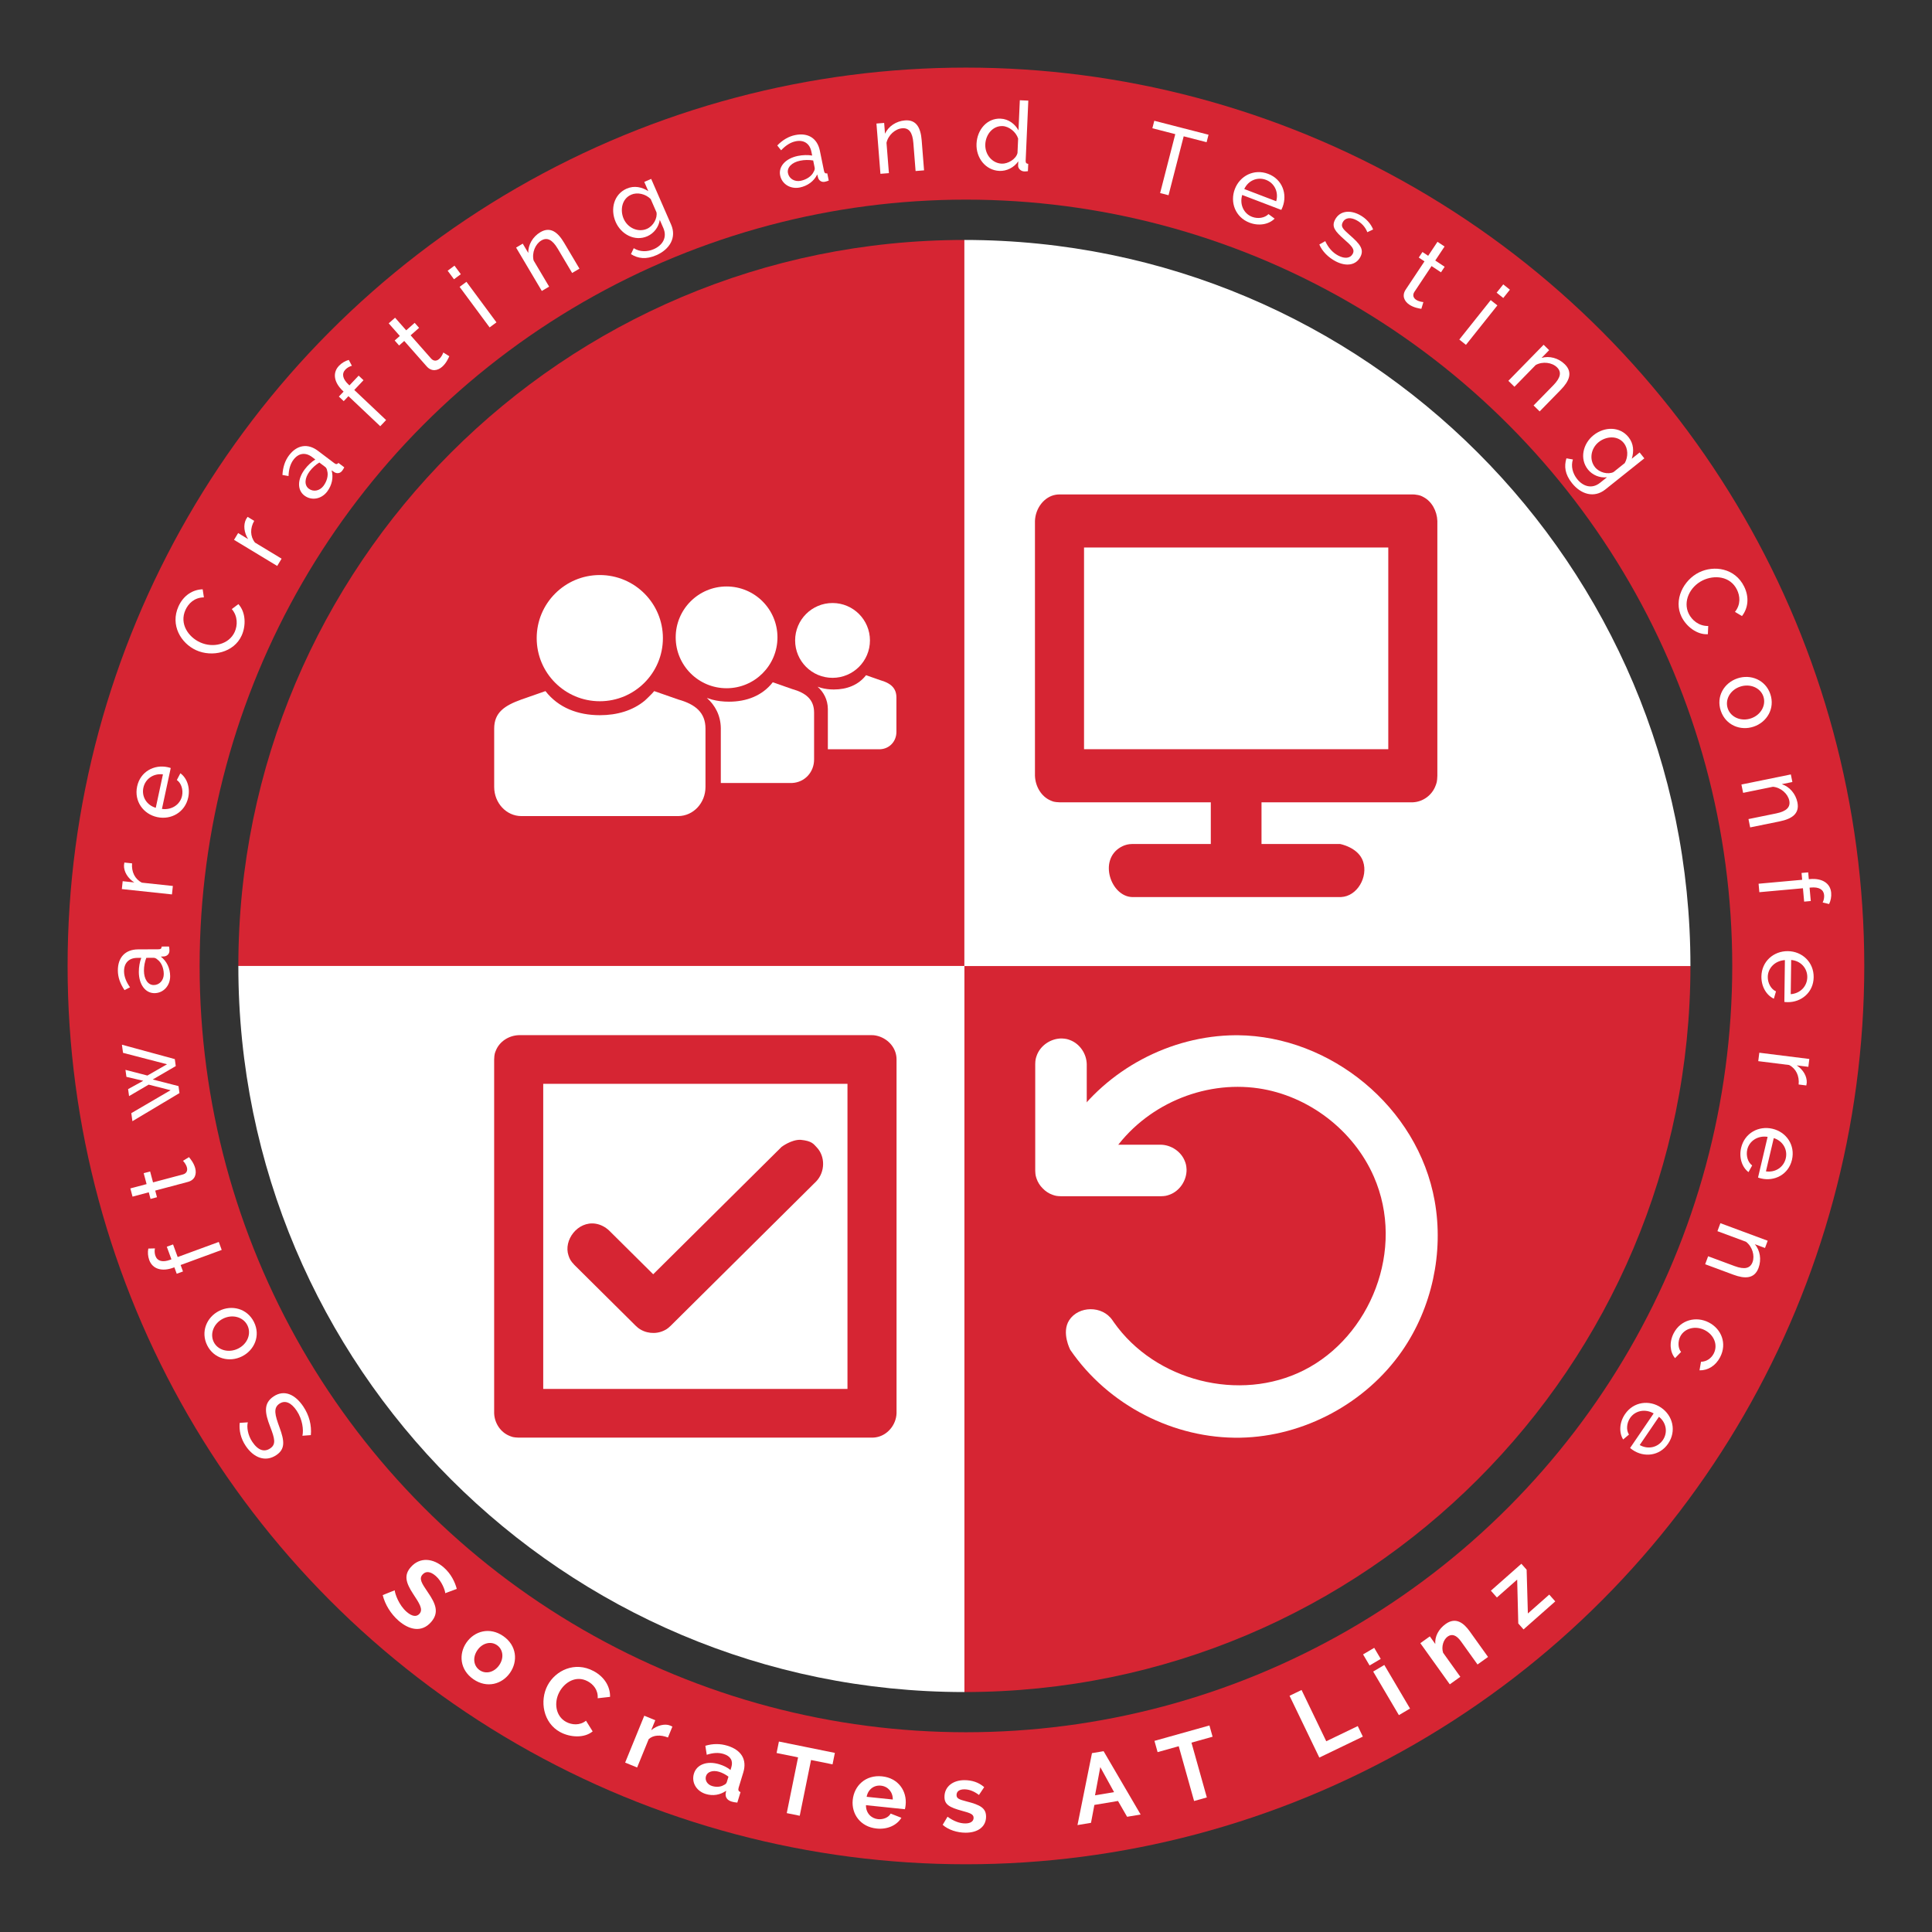<?xml version="1.0" encoding="UTF-8" standalone="no"?>
<!DOCTYPE svg PUBLIC "-//W3C//DTD SVG 1.1//EN" "http://www.w3.org/Graphics/SVG/1.1/DTD/svg11.dtd">
<svg width="100%" height="100%" viewBox="0 0 600 600" version="1.1" xmlns="http://www.w3.org/2000/svg" xmlns:xlink="http://www.w3.org/1999/xlink" xml:space="preserve" xmlns:serif="http://www.serif.com/" style="fill-rule:evenodd;clip-rule:evenodd;stroke-linecap:round;stroke-linejoin:round;stroke-miterlimit:1.5;">
    <rect x="0" y="0" width="600" height="600" fill="#333333" stroke="none"/>
    <g transform="matrix(1,0,0,1,-12.5,-2)">
        <g transform="matrix(1,0,0,1,20.5,14.5)">
            <g transform="matrix(1.032,0,0,1.032,-18.627,-14.371)">
                <path d="M300.5,511C421.174,511 519,413.174 519,292.5L300.5,292.5L300.5,511Z" style="fill:rgb(214,37,51);"/>
            </g>
            <g transform="matrix(-1.032,0,0,-1.032,601.627,589.371)">
                <path d="M300.5,511C421.174,511 519,413.174 519,292.5L300.5,292.5L300.5,511Z" style="fill:rgb(214,37,51);"/>
            </g>
            <g transform="matrix(-1.032,0,0,1.032,601.627,-14.371)">
                <path d="M300.5,511C421.174,511 519,413.174 519,292.5L300.5,292.5L300.5,511Z" style="fill:white;"/>
            </g>
            <g transform="matrix(1.032,0,0,-1.032,-18.627,589.371)">
                <path d="M300.5,511C421.174,511 519,413.174 519,292.5L300.5,292.5L300.5,511Z" style="fill:white;"/>
            </g>
        </g>
        <g transform="matrix(1.183,0,0,1.183,-43.011,-44.047)">
            <circle cx="300.5" cy="292.5" r="218.5" style="fill:none;stroke:rgb(214,37,51);stroke-width:34.66px;"/>
        </g>
        <g transform="matrix(1,0,0,1,12.734,3.556)">
            <g>
                <g transform="matrix(-0.557,-0.831,0.831,-0.557,-214.284,772.678)">
                    <path d="M115.397,424.509C113.597,423.039 111.257,422.079 108.407,422.079C103.997,422.079 100.757,424.299 100.757,428.379C100.757,431.769 103.007,432.939 107.327,433.989C111.287,434.949 113.477,435.669 113.477,438.069C113.477,440.199 111.707,441.309 108.677,441.309C105.437,441.309 102.527,439.809 101.237,438.459L99.947,440.739C102.347,442.689 105.347,443.739 108.617,443.739C112.997,443.739 116.357,441.909 116.357,437.799C116.357,433.959 113.597,432.699 109.157,431.709C105.317,430.839 103.547,430.239 103.547,427.959C103.547,425.799 105.047,424.479 108.347,424.479C110.897,424.479 113.147,425.589 114.137,426.699L115.397,424.509Z" style="fill:white;fill-rule:nonzero;"/>
                </g>
                <g transform="matrix(-0.448,-0.894,0.894,-0.448,-253.643,677.708)">
                    <path d="M91.377,417.461C96.087,417.461 99.297,413.711 99.297,409.361C99.297,404.981 96.057,401.231 91.377,401.231C86.727,401.231 83.487,404.981 83.487,409.361C83.487,413.711 86.667,417.461 91.377,417.461ZM86.187,409.391C86.187,406.121 88.527,403.511 91.377,403.511C94.257,403.511 96.597,406.091 96.597,409.331C96.597,412.601 94.257,415.181 91.377,415.181C88.497,415.181 86.187,412.661 86.187,409.391Z" style="fill:white;fill-rule:nonzero;"/>
                </g>
                <g transform="matrix(-0.345,-0.939,0.939,-0.345,-272.067,589.022)">
                    <path d="M75.106,389.444L75.106,375.854L79.276,375.854L79.276,373.784L75.106,373.784L75.106,373.364C75.106,370.874 76.066,369.494 77.806,369.494C78.586,369.494 79.486,369.764 80.056,370.154L80.716,368.204C79.756,367.604 78.496,367.244 77.266,367.244C74.326,367.244 72.466,369.614 72.466,373.454L72.466,373.784L70.336,373.784L70.336,375.854L72.466,375.854L72.466,389.444L75.106,389.444Z" style="fill:white;fill-rule:nonzero;"/>
                </g>
                <g transform="matrix(-0.257,-0.966,0.966,-0.257,-277.214,521.817)">
                    <path d="M71.598,364.599C71.298,364.779 70.338,365.259 69.288,365.259C68.358,365.259 67.578,364.749 67.518,363.609L67.518,353.889L71.028,353.889L71.028,351.819L67.518,351.819L67.518,346.599L64.878,346.599L64.878,351.819L62.748,351.819L62.748,353.889L64.878,353.889L64.878,364.419C64.878,366.669 66.498,367.689 68.418,367.689C70.098,367.689 71.568,366.999 72.228,366.699L71.598,364.599Z" style="fill:white;fill-rule:nonzero;"/>
                </g>
                <g transform="matrix(-0.136,-0.991,0.991,-0.136,-277.503,447.521)">
                    <path d="M72.688,342.105L70.048,335.595L72.718,329.085L70.528,329.085L68.608,334.095L66.688,329.085L64.498,329.085L67.198,335.595L64.558,342.105L59.158,329.055L56.638,329.055L63.298,344.715L65.488,344.715L68.608,337.065L71.758,344.715L73.948,344.715L80.608,329.055L78.058,329.055L72.688,342.105Z" style="fill:white;fill-rule:nonzero;"/>
                </g>
                <g transform="matrix(-0.005,-1,1,-0.005,-255.23,361.641)">
                    <path d="M58.497,308.13C60.927,308.13 63.177,307.11 64.587,305.25L64.647,306.36C64.767,307.23 65.397,307.95 66.447,307.95C66.837,307.95 67.167,307.92 67.707,307.83L67.707,305.55C67.107,305.52 66.867,305.25 66.867,304.59L66.867,298.2C66.867,294.24 64.407,291.9 60.327,291.9C58.257,291.9 56.247,292.59 54.237,293.94L55.107,295.65C56.817,294.45 58.467,293.82 60.087,293.82C62.697,293.82 64.227,295.38 64.227,297.93L64.227,299.19C63.027,298.71 61.377,298.41 59.847,298.41C55.977,298.41 53.247,300.39 53.247,303.24C53.247,306 55.527,308.13 58.497,308.13ZM59.187,306.15C57.237,306.15 55.767,304.8 55.767,303.03C55.767,301.23 57.597,300 60.237,300C61.587,300 62.997,300.27 64.227,300.75L64.227,303.06C64.227,303.42 64.017,303.87 63.657,304.23C62.817,305.4 61.047,306.15 59.187,306.15Z" style="fill:white;fill-rule:nonzero;"/>
                </g>
                <g transform="matrix(0.106,-0.994,0.994,0.106,-229.285,301.557)">
                    <path d="M63.452,262.526C63.242,262.496 62.972,262.496 62.582,262.496C60.602,262.646 58.712,264.086 57.632,266.246L57.632,262.616L55.172,262.616L55.172,278.276L57.812,278.276L57.812,268.616C58.652,266.336 60.812,264.986 63.452,264.926L63.452,262.526Z" style="fill:white;fill-rule:nonzero;"/>
                </g>
                <g transform="matrix(0.21,-0.978,0.978,0.21,-205.157,256.063)">
                    <path d="M65.008,255.343C68.158,255.343 70.828,253.693 71.848,251.383L69.568,250.753C68.908,252.313 67.018,253.363 65.098,253.363C62.368,253.363 60.058,251.203 59.818,248.113L72.808,248.113C72.838,247.933 72.868,247.513 72.868,247.093C72.868,242.893 69.778,239.113 65.038,239.113C60.328,239.113 57.028,242.803 57.028,247.213C57.028,251.623 60.298,255.343 65.008,255.343ZM59.758,246.163C59.968,243.193 62.248,241.093 65.038,241.093C67.828,241.093 70.108,243.163 70.378,246.163L59.758,246.163Z" style="fill:white;fill-rule:nonzero;"/>
                </g>
                <g transform="matrix(0.413,-0.911,0.911,0.413,-146.469,184.607)">
                    <path d="M71.156,195.137C71.156,200.537 75.296,206.117 81.146,206.117C84.446,206.117 88.256,204.347 89.606,201.167L87.356,199.937C86.126,202.577 83.486,203.687 81.266,203.687C77.036,203.687 73.886,199.697 73.886,195.257C73.886,191.237 76.436,186.947 81.176,186.947C83.336,186.947 85.826,187.847 87.086,190.547L89.216,189.167C87.896,186.437 85.076,184.517 81.296,184.517C74.876,184.517 71.156,189.977 71.156,195.137Z" style="fill:white;fill-rule:nonzero;"/>
                </g>
                <g transform="matrix(0.518,-0.856,0.856,0.518,-109.76,157.315)">
                    <path d="M95.056,160.256C94.846,160.226 94.576,160.226 94.186,160.226C92.206,160.376 90.316,161.816 89.236,163.976L89.236,160.346L86.776,160.346L86.776,176.006L89.416,176.006L89.416,166.346C90.256,164.066 92.416,162.716 95.056,162.656L95.056,160.256Z" style="fill:white;fill-rule:nonzero;"/>
                </g>
                <g transform="matrix(0.603,-0.798,0.798,0.603,-85.704,139.535)">
                    <path d="M103.531,156.2C105.961,156.2 108.211,155.18 109.621,153.32L109.681,154.43C109.801,155.3 110.431,156.02 111.481,156.02C111.871,156.02 112.201,155.99 112.741,155.9L112.741,153.62C112.141,153.59 111.901,153.32 111.901,152.66L111.901,146.27C111.901,142.31 109.441,139.97 105.361,139.97C103.291,139.97 101.281,140.66 99.271,142.01L100.141,143.72C101.851,142.52 103.501,141.89 105.121,141.89C107.731,141.89 109.261,143.45 109.261,146L109.261,147.26C108.061,146.78 106.411,146.48 104.881,146.48C101.011,146.48 98.281,148.46 98.281,151.31C98.281,154.07 100.561,156.2 103.531,156.2ZM104.221,154.22C102.271,154.22 100.801,152.87 100.801,151.1C100.801,149.3 102.631,148.07 105.271,148.07C106.621,148.07 108.031,148.34 109.261,148.82L109.261,151.13C109.261,151.49 109.051,151.94 108.691,152.3C107.851,153.47 106.081,154.22 104.221,154.22Z" style="fill:white;fill-rule:nonzero;"/>
                </g>
                <g transform="matrix(0.687,-0.727,0.727,0.687,-60.385,125.789)">
                    <path d="M121.383,132.966L121.383,119.376L125.553,119.376L125.553,117.306L121.383,117.306L121.383,116.886C121.383,114.396 122.343,113.016 124.083,113.016C124.863,113.016 125.763,113.286 126.333,113.676L126.993,111.726C126.033,111.126 124.773,110.766 123.543,110.766C120.603,110.766 118.743,113.136 118.743,116.976L118.743,117.306L116.613,117.306L116.613,119.376L118.743,119.376L118.743,132.966L121.383,132.966Z" style="fill:white;fill-rule:nonzero;"/>
                </g>
                <g transform="matrix(0.75,-0.662,0.662,0.75,-44.027,116.502)">
                    <path d="M141.678,113.603C141.378,113.783 140.418,114.263 139.368,114.263C138.438,114.263 137.658,113.753 137.598,112.613L137.598,102.893L141.108,102.893L141.108,100.823L137.598,100.823L137.598,95.603L134.958,95.603L134.958,100.823L132.828,100.823L132.828,102.893L134.958,102.893L134.958,113.423C134.958,115.673 136.578,116.693 138.498,116.693C140.178,116.693 141.648,116.003 142.308,115.703L141.678,113.603Z" style="fill:white;fill-rule:nonzero;"/>
                </g>
                <g transform="matrix(0.804,-0.595,0.595,0.804,-30.907,109.124)">
                    <path d="M154.84,101.443L154.84,85.783L152.2,85.783L152.2,101.443L154.84,101.443ZM154.84,82.843L154.84,79.543L152.2,79.543L152.2,82.843L154.84,82.843Z" style="fill:white;fill-rule:nonzero;"/>
                </g>
                <g transform="matrix(0.86,-0.51,0.51,0.86,-22.639,97.301)">
                    <path d="M181.951,80.601C181.951,76.821 180.901,74.031 177.271,74.031C174.511,74.031 171.991,75.471 170.761,77.661L170.761,74.301L168.361,74.301L168.361,89.961L171.001,89.961L171.001,80.511C171.721,78.141 174.061,76.401 176.221,76.401C178.291,76.401 179.311,77.871 179.311,81.201L179.311,89.961L181.951,89.961L181.951,80.601Z" style="fill:white;fill-rule:nonzero;"/>
                </g>
                <g transform="matrix(0.917,-0.4,0.4,0.917,-13.913,83.365)">
                    <path d="M201.328,75.226C203.548,75.226 205.738,74.026 206.908,72.106L206.908,74.866C206.908,78.136 204.448,79.696 201.568,79.696C199.318,79.696 197.218,78.766 195.988,76.936L194.458,78.286C195.928,80.416 198.028,81.736 201.568,81.736C206.008,81.736 209.548,79.306 209.548,74.866L209.548,59.386L207.208,59.386L207.208,62.506C205.888,60.556 203.968,59.116 201.358,59.116C197.068,59.116 194.098,62.836 194.098,67.246C194.098,71.416 197.068,75.226 201.328,75.226ZM202.138,73.066C199.138,73.066 196.768,70.426 196.768,67.306C196.768,64.396 198.718,61.396 201.898,61.396C203.968,61.396 206.068,62.926 206.908,65.056L206.908,69.556C206.488,71.326 204.358,73.066 202.138,73.066Z" style="fill:white;fill-rule:nonzero;"/>
                </g>
                <g transform="matrix(0.98,-0.201,0.201,0.98,-6.649,49.737)">
                    <path d="M248.137,57.964C250.567,57.964 252.817,56.944 254.227,55.084L254.287,56.194C254.407,57.064 255.037,57.784 256.087,57.784C256.477,57.784 256.807,57.754 257.347,57.664L257.347,55.384C256.747,55.354 256.507,55.084 256.507,54.424L256.507,48.034C256.507,44.074 254.047,41.734 249.967,41.734C247.897,41.734 245.887,42.424 243.877,43.774L244.747,45.484C246.457,44.284 248.107,43.654 249.727,43.654C252.337,43.654 253.867,45.214 253.867,47.764L253.867,49.024C252.667,48.544 251.017,48.244 249.487,48.244C245.617,48.244 242.887,50.224 242.887,53.074C242.887,55.834 245.167,57.964 248.137,57.964ZM248.827,55.984C246.877,55.984 245.407,54.634 245.407,52.864C245.407,51.064 247.237,49.834 249.877,49.834C251.227,49.834 252.637,50.104 253.867,50.584L253.867,52.894C253.867,53.254 253.657,53.704 253.297,54.064C252.457,55.234 250.687,55.984 248.827,55.984Z" style="fill:white;fill-rule:nonzero;"/>
                </g>
                <g transform="matrix(0.997,-0.079,0.079,0.997,-3.31,21.665)">
                    <path d="M286.764,43.135C286.764,39.355 285.714,36.565 282.084,36.565C279.324,36.565 276.804,38.005 275.574,40.195L275.574,36.835L273.174,36.835L273.174,52.495L275.814,52.495L275.814,43.045C276.534,40.675 278.874,38.935 281.034,38.935C283.104,38.935 284.124,40.405 284.124,43.735L284.124,52.495L286.764,52.495L286.764,43.135Z" style="fill:white;fill-rule:nonzero;"/>
                </g>
                <g transform="matrix(0.999,0.044,-0.044,0.999,2.527,-13.212)">
                    <path d="M310.172,51.135C312.422,51.135 314.672,49.905 315.902,47.895L315.902,49.215C315.902,50.115 316.802,50.955 317.852,50.955C318.182,50.955 318.452,50.925 319.022,50.835L319.022,48.555C318.422,48.525 318.182,48.255 318.182,47.595L318.182,28.935L315.542,28.935L315.542,38.295C314.402,36.405 312.332,34.905 309.812,34.905C305.672,34.905 302.702,38.595 302.702,43.035C302.702,47.355 305.822,51.135 310.172,51.135ZM310.802,48.855C307.772,48.855 305.432,46.215 305.432,43.065C305.432,40.065 307.472,37.185 310.562,37.185C312.542,37.185 314.792,38.805 315.542,40.845L315.542,45.345C315.152,47.295 312.692,48.855 310.802,48.855Z" style="fill:white;fill-rule:nonzero;"/>
                </g>
                <g transform="matrix(0.968,0.249,-0.249,0.968,25.174,-86.032)">
                    <path d="M370.527,35.18L353.127,35.18L353.127,37.58L360.477,37.58L360.477,56.48L363.177,56.48L363.177,37.58L370.527,37.58L370.527,35.18Z" style="fill:white;fill-rule:nonzero;"/>
                </g>
                <g transform="matrix(0.934,0.357,-0.357,0.934,47.786,-131.175)">
                    <path d="M388.619,64.278C391.769,64.278 394.439,62.628 395.459,60.318L393.179,59.688C392.519,61.248 390.629,62.298 388.709,62.298C385.979,62.298 383.669,60.138 383.429,57.048L396.419,57.048C396.449,56.868 396.479,56.448 396.479,56.028C396.479,51.828 393.389,48.048 388.649,48.048C383.939,48.048 380.639,51.738 380.639,56.148C380.639,60.558 383.909,64.278 388.619,64.278ZM383.369,55.098C383.579,52.128 385.859,50.028 388.649,50.028C391.439,50.028 393.719,52.098 393.989,55.098L383.369,55.098Z" style="fill:white;fill-rule:nonzero;"/>
                </g>
                <g transform="matrix(0.886,0.464,-0.464,0.886,81.646,-180.56)">
                    <path d="M415.515,76.003C419.295,76.003 421.725,74.143 421.725,71.233C421.725,68.563 419.745,67.723 415.575,66.733C412.905,66.073 411.885,65.743 411.885,64.273C411.885,62.473 413.415,61.693 415.335,61.693C417.045,61.693 418.755,62.263 420.075,63.433L421.275,61.843C419.865,60.613 417.735,59.773 415.395,59.773C412.065,59.773 409.395,61.483 409.395,64.633C409.395,67.093 410.985,67.813 414.765,68.743C417.765,69.463 419.175,69.913 419.175,71.473C419.175,73.093 417.705,74.053 415.455,74.053C413.445,74.053 411.615,73.333 409.785,71.953L408.645,73.723C410.385,75.193 413.025,76.003 415.515,76.003Z" style="fill:white;fill-rule:nonzero;"/>
                </g>
                <g transform="matrix(0.833,0.554,-0.554,0.833,121.752,-224.368)">
                    <path d="M441.666,86.361C441.366,86.541 440.406,87.021 439.356,87.021C438.426,87.021 437.646,86.511 437.586,85.371L437.586,75.651L441.096,75.651L441.096,73.581L437.586,73.581L437.586,68.361L434.946,68.361L434.946,73.581L432.816,73.581L432.816,75.651L434.946,75.651L434.946,86.181C434.946,88.431 436.566,89.451 438.486,89.451C440.166,89.451 441.636,88.761 442.296,88.461L441.666,86.361Z" style="fill:white;fill-rule:nonzero;"/>
                </g>
                <g transform="matrix(0.782,0.623,-0.623,0.782,162.45,-258.882)">
                    <path d="M455.991,102.733L455.991,87.073L453.351,87.073L453.351,102.733L455.991,102.733ZM455.991,84.133L455.991,80.833L453.351,80.833L453.351,84.133L455.991,84.133Z" style="fill:white;fill-rule:nonzero;"/>
                </g>
                <g transform="matrix(0.715,0.699,-0.699,0.715,213.798,-293.356)">
                    <path d="M482.208,106.03C482.208,102.25 481.158,99.46 477.528,99.46C474.768,99.46 472.248,100.9 471.018,103.09L471.018,99.73L468.618,99.73L468.618,115.39L471.258,115.39L471.258,105.94C471.978,103.57 474.318,101.83 476.478,101.83C478.548,101.83 479.568,103.3 479.568,106.63L479.568,115.39L482.208,115.39L482.208,106.03Z" style="fill:white;fill-rule:nonzero;"/>
                </g>
                <g transform="matrix(0.624,0.782,-0.782,0.624,290.845,-329.582)">
                    <path d="M496.175,137.53C498.395,137.53 500.585,136.33 501.755,134.41L501.755,137.17C501.755,140.44 499.295,142 496.415,142C494.165,142 492.065,141.07 490.835,139.24L489.305,140.59C490.775,142.72 492.875,144.04 496.415,144.04C500.855,144.04 504.395,141.61 504.395,137.17L504.395,121.69L502.055,121.69L502.055,124.81C500.735,122.86 498.815,121.42 496.205,121.42C491.915,121.42 488.945,125.14 488.945,129.55C488.945,133.72 491.915,137.53 496.175,137.53ZM496.985,135.37C493.985,135.37 491.615,132.73 491.615,129.61C491.615,126.7 493.565,123.7 496.745,123.7C498.815,123.7 500.915,125.23 501.755,127.36L501.755,131.86C501.335,133.63 499.205,135.37 496.985,135.37Z" style="fill:white;fill-rule:nonzero;"/>
                </g>
                <g transform="matrix(0.441,0.897,-0.897,0.441,450.626,-363.664)">
                    <path d="M518.602,169.34C518.602,174.74 522.742,180.32 528.592,180.32C531.892,180.32 535.702,178.55 537.052,175.37L534.802,174.14C533.572,176.78 530.932,177.89 528.712,177.89C524.482,177.89 521.332,173.9 521.332,169.46C521.332,165.44 523.882,161.15 528.622,161.15C530.782,161.15 533.272,162.05 534.532,164.75L536.662,163.37C535.342,160.64 532.522,158.72 528.742,158.72C522.322,158.72 518.602,164.18 518.602,169.34Z" style="fill:white;fill-rule:nonzero;"/>
                </g>
                <g transform="matrix(0.322,0.947,-0.947,0.322,559.797,-360.332)">
                    <path d="M540.313,210.767C545.023,210.767 548.233,207.017 548.233,202.667C548.233,198.287 544.993,194.537 540.313,194.537C535.663,194.537 532.423,198.287 532.423,202.667C532.423,207.017 535.603,210.767 540.313,210.767ZM535.123,202.697C535.123,199.427 537.463,196.817 540.313,196.817C543.193,196.817 545.533,199.397 545.533,202.637C545.533,205.907 543.193,208.487 540.313,208.487C537.433,208.487 535.123,205.967 535.123,202.697Z" style="fill:white;fill-rule:nonzero;"/>
                </g>
                <g transform="matrix(0.2,0.98,-0.98,0.2,667.206,-337.678)">
                    <path d="M556.214,230.59C556.214,226.81 555.164,224.02 551.534,224.02C548.774,224.02 546.254,225.46 545.024,227.65L545.024,224.29L542.624,224.29L542.624,239.95L545.264,239.95L545.264,230.5C545.984,228.13 548.324,226.39 550.484,226.39C552.554,226.39 553.574,227.86 553.574,231.19L553.574,239.95L556.214,239.95L556.214,230.59Z" style="fill:white;fill-rule:nonzero;"/>
                </g>
                <g transform="matrix(0.09,0.996,-0.996,0.09,765.383,-297.922)">
                    <path d="M551.356,269.937L551.356,256.347L555.526,256.347L555.526,254.277L551.356,254.277L551.356,253.857C551.356,251.367 552.316,249.987 554.056,249.987C554.836,249.987 555.736,250.257 556.306,250.647L556.966,248.697C556.006,248.097 554.746,247.737 553.516,247.737C550.576,247.737 548.716,250.107 548.716,253.947L548.716,254.277L546.586,254.277L546.586,256.347L548.716,256.347L548.716,269.937L551.356,269.937Z" style="fill:white;fill-rule:nonzero;"/>
                </g>
                <g transform="matrix(-0.013,1,-1,-0.013,847.017,-250.945)">
                    <path d="M556.46,292.998C559.61,292.998 562.28,291.348 563.3,289.038L561.02,288.408C560.36,289.968 558.47,291.018 556.55,291.018C553.82,291.018 551.51,288.858 551.27,285.768L564.26,285.768C564.29,285.588 564.32,285.168 564.32,284.748C564.32,280.548 561.23,276.768 556.49,276.768C551.78,276.768 548.48,280.458 548.48,284.868C548.48,289.278 551.75,292.998 556.46,292.998ZM551.21,283.818C551.42,280.848 553.7,278.748 556.49,278.748C559.28,278.748 561.56,280.818 561.83,283.818L551.21,283.818Z" style="fill:white;fill-rule:nonzero;"/>
                </g>
                <g transform="matrix(-0.124,0.992,-0.992,-0.124,934.835,-178.436)">
                    <path d="M556.566,307.549C556.356,307.519 556.086,307.519 555.696,307.519C553.716,307.669 551.826,309.109 550.746,311.269L550.746,307.639L548.286,307.639L548.286,323.299L550.926,323.299L550.926,313.639C551.766,311.359 553.926,310.009 556.566,309.949L556.566,307.549Z" style="fill:white;fill-rule:nonzero;"/>
                </g>
                <g transform="matrix(-0.229,0.973,-0.973,-0.229,1004.3,-102.664)">
                    <path d="M551.875,346.793C555.025,346.793 557.695,345.143 558.715,342.833L556.435,342.203C555.775,343.763 553.885,344.813 551.965,344.813C549.235,344.813 546.925,342.653 546.685,339.563L559.675,339.563C559.705,339.383 559.735,338.963 559.735,338.543C559.735,334.343 556.645,330.563 551.905,330.563C547.195,330.563 543.895,334.253 543.895,338.663C543.895,343.073 547.165,346.793 551.875,346.793ZM546.625,337.613C546.835,334.643 549.115,332.543 551.905,332.543C554.695,332.543 556.975,334.613 557.245,337.613L546.625,337.613Z" style="fill:white;fill-rule:nonzero;"/>
                </g>
                <g transform="matrix(-0.348,0.938,-0.938,-0.348,1073.79,5.345)">
                    <path d="M550.758,366.766C550.758,362.986 549.708,360.196 546.078,360.196C543.318,360.196 540.798,361.636 539.568,363.826L539.568,360.466L537.168,360.466L537.168,376.126L539.808,376.126L539.808,366.676C540.528,364.306 542.868,362.566 545.028,362.566C547.098,362.566 548.118,364.036 548.118,367.366L548.118,376.126L550.758,376.126L550.758,366.766Z" style="fill:white;fill-rule:nonzero;"/>
                </g>
                <g transform="matrix(-0.459,0.888,-0.888,-0.459,1123.52,125.238)">
                    <path d="M524.73,396.633C524.73,401.043 528,404.793 532.71,404.793C535.86,404.793 538.47,403.143 539.4,400.863L536.82,400.083C536.34,401.403 534.48,402.513 532.65,402.513C529.8,402.513 527.43,399.933 527.43,396.633C527.43,393.303 529.71,390.843 532.62,390.843C534.36,390.843 535.89,391.713 536.7,393.183L539.28,392.373C538.14,390.063 535.77,388.563 532.68,388.563C527.91,388.563 524.73,392.223 524.73,396.633Z" style="fill:white;fill-rule:nonzero;"/>
                </g>
                <g transform="matrix(-0.563,0.826,-0.826,-0.563,1152.02,251.674)">
                    <path d="M518.567,430.551C521.717,430.551 524.387,428.901 525.407,426.591L523.127,425.961C522.467,427.521 520.577,428.571 518.657,428.571C515.927,428.571 513.617,426.411 513.377,423.321L526.367,423.321C526.397,423.141 526.427,422.721 526.427,422.301C526.427,418.101 523.337,414.321 518.597,414.321C513.887,414.321 510.587,418.011 510.587,422.421C510.587,426.831 513.857,430.551 518.567,430.551ZM513.317,421.371C513.527,418.401 515.807,416.301 518.597,416.301C521.387,416.301 523.667,418.371 523.937,421.371L513.317,421.371Z" style="fill:white;fill-rule:nonzero;"/>
                </g>
            </g>
        </g>
        <g transform="matrix(1,0,0,1,12.734,3.556)">
            <g>
                <g transform="matrix(0.754,0.657,-0.657,0.754,354,45.308)">
                    <path d="M133.253,476.177C131.393,474.917 128.783,473.807 125.813,473.807C121.493,473.807 118.043,476.147 118.043,480.497C118.043,483.767 120.023,485.117 124.073,486.257C127.403,487.187 129.593,487.757 129.593,489.587C129.593,490.997 128.423,491.777 126.173,491.777C122.933,491.777 119.723,489.887 119.003,489.167L117.173,492.737C119.633,494.477 122.933,495.497 126.113,495.497C130.283,495.497 134.003,493.757 134.003,489.167C134.003,485.267 131.363,483.947 127.163,482.867C123.953,482.027 122.303,481.577 122.303,479.837C122.303,478.307 123.443,477.437 125.693,477.437C128.243,477.437 130.883,478.937 131.423,479.537L133.253,476.177Z" style="fill:white;fill-rule:nonzero;"/>
                </g>
                <g transform="matrix(0.822,0.57,-0.57,0.822,318.092,12.341)">
                    <path d="M148.422,514.595C153.552,514.595 156.642,510.785 156.642,506.465C156.642,502.085 153.522,498.305 148.422,498.305C143.322,498.305 140.172,502.085 140.172,506.465C140.172,510.785 143.292,514.595 148.422,514.595ZM144.312,506.465C144.312,503.735 146.112,501.725 148.422,501.725C150.732,501.725 152.532,503.705 152.532,506.435C152.532,509.195 150.732,511.175 148.422,511.175C146.112,511.175 144.312,509.225 144.312,506.465Z" style="fill:white;fill-rule:nonzero;"/>
                </g>
                <g transform="matrix(0.882,0.472,-0.472,0.882,269.747,-14.62)">
                    <path d="M164.965,519.929C164.965,525.329 169.225,530.909 175.285,530.909C178.735,530.909 182.725,529.139 184.045,525.959L180.655,524.009C179.665,526.319 177.355,527.249 175.405,527.249C171.715,527.249 169.165,523.829 169.165,520.049C169.165,516.659 171.205,512.969 175.345,512.969C177.235,512.969 179.485,513.749 180.565,516.149L183.745,513.959C182.365,511.199 179.365,509.309 175.465,509.309C168.835,509.309 164.965,514.739 164.965,519.929Z" style="fill:white;fill-rule:nonzero;"/>
                </g>
                <g transform="matrix(0.926,0.378,-0.378,0.926,220.046,-32.314)">
                    <path d="M203.628,529.15C203.448,529.12 203.238,529.12 202.818,529.12C201.138,529.12 199.068,530.56 197.958,532.69L197.958,529.33L194.268,529.33L194.268,545.05L198.288,545.05L198.288,535.54C199.128,533.77 201.198,532.84 203.628,532.81L203.628,529.15Z" style="fill:white;fill-rule:nonzero;"/>
                </g>
                <g transform="matrix(0.957,0.292,-0.292,0.957,170.628,-38.148)">
                    <path d="M219.376,553.478C221.656,553.478 223.726,552.488 225.136,550.658L225.226,551.528C225.436,552.638 226.246,553.388 227.746,553.388C228.226,553.388 228.796,553.328 229.516,553.178L229.516,549.758C228.826,549.728 228.556,549.398 228.556,548.558L228.556,543.668C228.556,539.498 225.916,537.188 221.416,537.188C219.076,537.188 216.916,537.848 214.876,539.198L216.106,541.748C217.786,540.578 219.346,539.978 221.026,539.978C223.336,539.978 224.536,541.148 224.536,543.218L224.536,544.118C223.516,543.668 222.106,543.428 220.696,543.428C216.766,543.428 214.006,545.498 214.006,548.498C214.006,551.348 216.316,553.478 219.376,553.478ZM220.516,550.538C218.986,550.538 217.816,549.518 217.816,548.168C217.816,546.728 219.286,545.678 221.356,545.678C222.376,545.678 223.576,545.918 224.536,546.278L224.536,548.078C224.536,548.468 224.296,548.888 223.876,549.218C223.186,550.028 221.866,550.538 220.516,550.538Z" style="fill:white;fill-rule:nonzero;"/>
                </g>
                <g transform="matrix(0.98,0.199,-0.199,0.98,116.172,-35.964)">
                    <path d="M255.19,538.781L237.46,538.781L237.46,542.411L244.27,542.411L244.27,560.081L248.38,560.081L248.38,542.411L255.19,542.411L255.19,538.781Z" style="fill:white;fill-rule:nonzero;"/>
                </g>
                <g transform="matrix(0.995,0.103,-0.103,0.995,59.661,-24.089)">
                    <path d="M271.91,565.22C275.39,565.22 278.09,563.51 279.23,561.11L275.78,560.15C275.27,561.44 273.65,562.28 272.06,562.28C269.96,562.28 268.1,560.81 267.89,558.35L280.04,558.35C280.1,558.02 280.13,557.51 280.13,557C280.13,552.74 277.07,548.93 271.94,548.93C266.81,548.93 263.63,552.68 263.63,557.15C263.63,561.5 266.84,565.22 271.91,565.22ZM267.83,555.74C268.01,553.4 269.72,551.84 271.88,551.84C274.07,551.84 275.78,553.4 275.99,555.74L267.83,555.74Z" style="fill:white;fill-rule:nonzero;"/>
                </g>
                <g transform="matrix(1,0.002,-0.002,1,1.125,-0.577)">
                    <path d="M299.638,567.585C303.538,567.585 305.998,565.665 305.998,562.605C305.998,559.965 304.258,558.945 299.908,557.865C297.598,557.265 296.818,556.965 296.818,555.885C296.818,554.655 297.868,554.115 299.218,554.115C300.688,554.115 302.188,554.655 303.778,555.855L305.398,553.425C303.688,551.925 301.588,551.265 299.248,551.265C295.738,551.265 293.068,553.245 293.068,556.455C293.068,558.855 294.568,559.725 298.678,560.835C301.138,561.495 302.128,561.855 302.128,562.965C302.128,564.075 301.138,564.705 299.548,564.705C297.748,564.705 295.918,563.985 294.028,562.635L292.528,565.155C294.298,566.715 297.028,567.585 299.638,567.585Z" style="fill:white;fill-rule:nonzero;"/>
                </g>
                <g transform="matrix(0.986,-0.165,0.165,0.986,-88.883,63.115)">
                    <path d="M334.688,565.262L338.948,565.262L340.898,559.952L348.338,559.952L350.318,565.262L354.578,565.262L346.478,543.962L342.818,543.962L334.688,565.262ZM341.588,557.042L344.648,548.672L347.588,557.042L341.588,557.042Z" style="fill:white;fill-rule:nonzero;"/>
                </g>
                <g transform="matrix(0.963,-0.27,0.27,0.963,-137.453,118.65)">
                    <path d="M381.515,538.59L363.785,538.59L363.785,542.22L370.595,542.22L370.595,559.89L374.705,559.89L374.705,542.22L381.515,542.22L381.515,538.59Z" style="fill:white;fill-rule:nonzero;"/>
                </g>
                <g transform="matrix(0.901,-0.434,0.434,0.901,-196.246,231.087)">
                    <path d="M424.783,544.986L424.783,541.356L413.923,541.356L413.923,523.686L409.783,523.686L409.783,544.986L424.783,544.986Z" style="fill:white;fill-rule:nonzero;"/>
                </g>
                <g transform="matrix(0.861,-0.508,0.508,0.861,-210.345,293.736)">
                    <path d="M438.666,532.122L438.666,516.402L434.646,516.402L434.646,532.122L438.666,532.122ZM438.666,514.212L438.666,510.222L434.646,510.222L434.646,514.212L438.666,514.212Z" style="fill:white;fill-rule:nonzero;"/>
                </g>
                <g transform="matrix(0.813,-0.582,0.582,0.813,-220.323,358.929)">
                    <path d="M465.099,512.679C465.099,509.619 464.289,506.499 460.359,506.499C457.629,506.499 455.289,507.699 454.119,509.679L454.119,506.769L450.489,506.769L450.489,522.489L454.509,522.489L454.509,513.309C455.109,511.419 456.969,510.039 458.589,510.039C460.149,510.039 461.079,511.149 461.079,513.669L461.079,522.489L465.099,522.489L465.099,512.679Z" style="fill:white;fill-rule:nonzero;"/>
                </g>
                <g transform="matrix(0.75,-0.662,0.662,0.75,-215.987,438.812)">
                    <path d="M472.852,504.92L485.992,504.92L485.992,502.1L477.142,502.1L485.842,491.66L485.842,489.2L473.212,489.2L473.212,492.02L481.612,492.02L472.852,502.46L472.852,504.92Z" style="fill:white;fill-rule:nonzero;"/>
                </g>
            </g>
        </g>
        <g transform="matrix(1.016,0,0,1.099,6.256,8.285)">
            <path d="M376.25,221L330,221C328.278,220.936 327.994,220.77 327.26,220.482C324.483,219.392 322.615,216.563 322.5,213.5L322.5,141.5C322.635,137.879 325.326,134.62 328.882,134.084C329.376,134.009 329.502,134.019 330,134L438,134C438.187,134.007 438.374,134.014 438.56,134.021C440.273,134.214 440.543,134.4 441.254,134.743C443.78,135.959 445.394,138.669 445.5,141.5L445.5,213.5C445.436,215.222 445.27,215.505 444.982,216.24C443.892,219.016 441.063,220.885 438,221L391.75,221L391.75,232.779L415.75,232.779C415.787,232.785 421.356,233.726 422.803,237.73C424.374,242.076 421.028,247.57 416.056,247.773C415.954,247.777 415.852,247.777 415.75,247.779L384.25,247.779C384.165,247.777 384.08,247.774 383.996,247.77C383.914,247.774 383.832,247.777 383.75,247.779L352.25,247.779C345.752,247.647 341.797,237.351 348.723,233.66C349.533,233.228 350.423,232.947 351.334,232.835C351.638,232.798 351.944,232.785 352.25,232.779L376.25,232.779L376.25,221ZM430.5,149L337.5,149L337.5,206L430.5,206L430.5,149Z" style="fill:rgb(214,37,51);fill-rule:nonzero;"/>
        </g>
        <g transform="matrix(1.016,0,0,1.008,22.199,-0.593)">
            <path d="M257,445.5L149,445.5C147.278,445.436 146.994,445.27 146.26,444.982C143.484,443.892 141.615,441.063 141.5,438L141.5,329C141.564,327.278 141.73,326.994 142.018,326.26C143.108,323.484 145.937,321.615 149,321.5L257,321.5C257.187,321.507 257.374,321.514 257.56,321.521C260.966,321.905 263.909,324.52 264.416,327.882C264.491,328.376 264.481,328.502 264.5,329L264.5,438C264.365,441.621 261.674,444.88 258.118,445.416C257.624,445.491 257.498,445.481 257,445.5ZM249.5,336.5L156.5,336.5L156.5,430.5L249.5,430.5L249.5,336.5ZM235.199,353.745C238.64,354.09 239.122,355.023 240.116,356.076C242.749,358.864 242.69,363.646 239.967,366.529L195.419,411.077C194.424,412.018 194.065,412.196 193.37,412.531C190.847,413.746 187.655,413.404 185.44,411.638C185.147,411.404 185.084,411.334 184.813,411.077L166.033,392.298C164.829,391.023 164.59,390.45 164.237,389.414C162.619,384.664 167.048,378.722 172.51,379.587C174.063,379.833 175.499,380.614 176.64,381.691L190.116,395.167L229.36,355.923C229.36,355.923 232.346,353.623 235.199,353.745Z" style="fill:rgb(214,37,51);fill-rule:nonzero;"/>
        </g>
        <g transform="matrix(1,0,0,1,9,-1.5)">
            <path d="M325.015,367.351C325.007,367.234 325.002,367.117 325,367L325,334C325.027,332.681 325.151,332.247 325.412,331.467C326.498,328.213 329.858,325.937 333.322,326.006C334.639,326.086 335.067,326.228 335.837,326.52C338.844,327.66 340.934,330.746 341,334L341,359L340.998,359.003L341.005,359L364.005,359C367.259,359.066 370.345,361.156 371.485,364.163C371.777,364.933 371.919,365.361 371.998,366.678C372.068,370.142 369.792,373.502 366.538,374.588C365.758,374.849 365.324,374.973 364.005,375L333.005,375L333,375L333,375C331.681,374.973 331.247,374.849 330.467,374.588C329.253,374.183 328.173,373.462 327.301,372.538C326.456,371.695 325.797,370.673 325.417,369.533C325.181,368.826 325.056,368.404 325.015,367.351Z" style="fill:white;fill-rule:nonzero;"/>
            <g transform="matrix(0.872,0,0,0.872,202.227,49.6)">
                <path d="M212.962,315.827C245.831,316.139 277.051,341.259 283.054,374.827C286.347,393.238 282.089,412.917 271.434,428.283C258.558,446.852 236.489,458.731 213.885,459.161C190.215,459.612 166.787,447.6 153.283,427.881C153.283,427.881 150.025,421.729 152.898,417.308C156.219,412.198 164.679,411.976 168.326,417.371C168.482,417.601 168.639,417.83 168.798,418.057C183.475,438.962 213.595,446.689 236.471,435.14C260.138,423.192 272.758,392.149 261.38,366.163C254.148,349.645 238.087,337.347 220.294,334.74C200.626,331.858 179.782,340.757 168.326,357.629C168.326,357.629 164.255,362.364 159.512,361.803C153.253,361.062 149.22,353.078 153.283,347.119C166.238,328.121 188.765,315.962 212.22,315.826C212.467,315.826 212.715,315.826 212.962,315.827Z" style="fill:white;fill-rule:nonzero;"/>
            </g>
        </g>
        <g transform="matrix(0.998,0,0,0.998,4.029,3.212)">
            <g transform="matrix(1,0,0,1,12.5,2)">
                <path d="M196.663,214.783C196.663,214.783 198.888,212.718 199.568,211.843L207.056,214.458C212.385,215.946 215.523,218.522 215.523,223.528L215.523,241.667C215.523,246.643 211.774,250.688 207.056,250.737L158.236,250.737C153.563,250.737 149.769,246.673 149.769,241.667L149.769,223.528C149.769,218.522 152.933,216.376 158.236,214.458L165.724,211.843C169.769,217.044 175.85,219.342 182.646,219.342C187.982,219.342 192.878,217.925 196.663,214.783Z" style="fill:white;"/>
            </g>
            <g transform="matrix(1.007,0,0,1.007,11.21,0.494)">
                <circle cx="182.646" cy="195.5" r="19.5" style="fill:white;"/>
            </g>
            <g transform="matrix(1,0,0,1,13.872,1.263)">
                <path d="M216.199,215.226C217.858,215.669 219.623,215.875 221.452,215.875C226.928,215.875 231.829,214.024 235.088,209.832L241.122,211.94C245.417,213.139 247.945,215.215 247.945,219.249L247.945,233.866C247.945,237.773 245.077,240.968 241.122,241.174L218.919,241.174L218.92,224.101C218.861,220.161 217.163,217.014 214.577,214.704L216.199,215.226Z" style="fill:white;"/>
            </g>
            <g transform="matrix(0.735,0,0,0.735,105.195,54.673)">
                <path d="M216.199,215.226C217.858,215.669 219.623,215.875 221.452,215.875C226.928,215.875 231.829,214.024 235.088,209.832L241.122,211.94C245.417,213.139 247.945,215.215 247.945,219.249L247.945,233.866C247.945,237.773 245.077,240.968 241.122,241.174L218.919,241.174L218.92,224.101C218.861,220.161 217.163,217.014 214.577,214.704L216.199,215.226Z" style="fill:white;"/>
            </g>
            <g transform="matrix(0.597,0,0,0.597,158.518,81.361)">
                <circle cx="182.646" cy="195.5" r="19.5" style="fill:white;"/>
            </g>
            <g transform="matrix(0.812,0,0,0.812,86.278,38.372)">
                <circle cx="182.646" cy="195.5" r="19.5" style="fill:white;"/>
            </g>
        </g>
    </g>
</svg>
